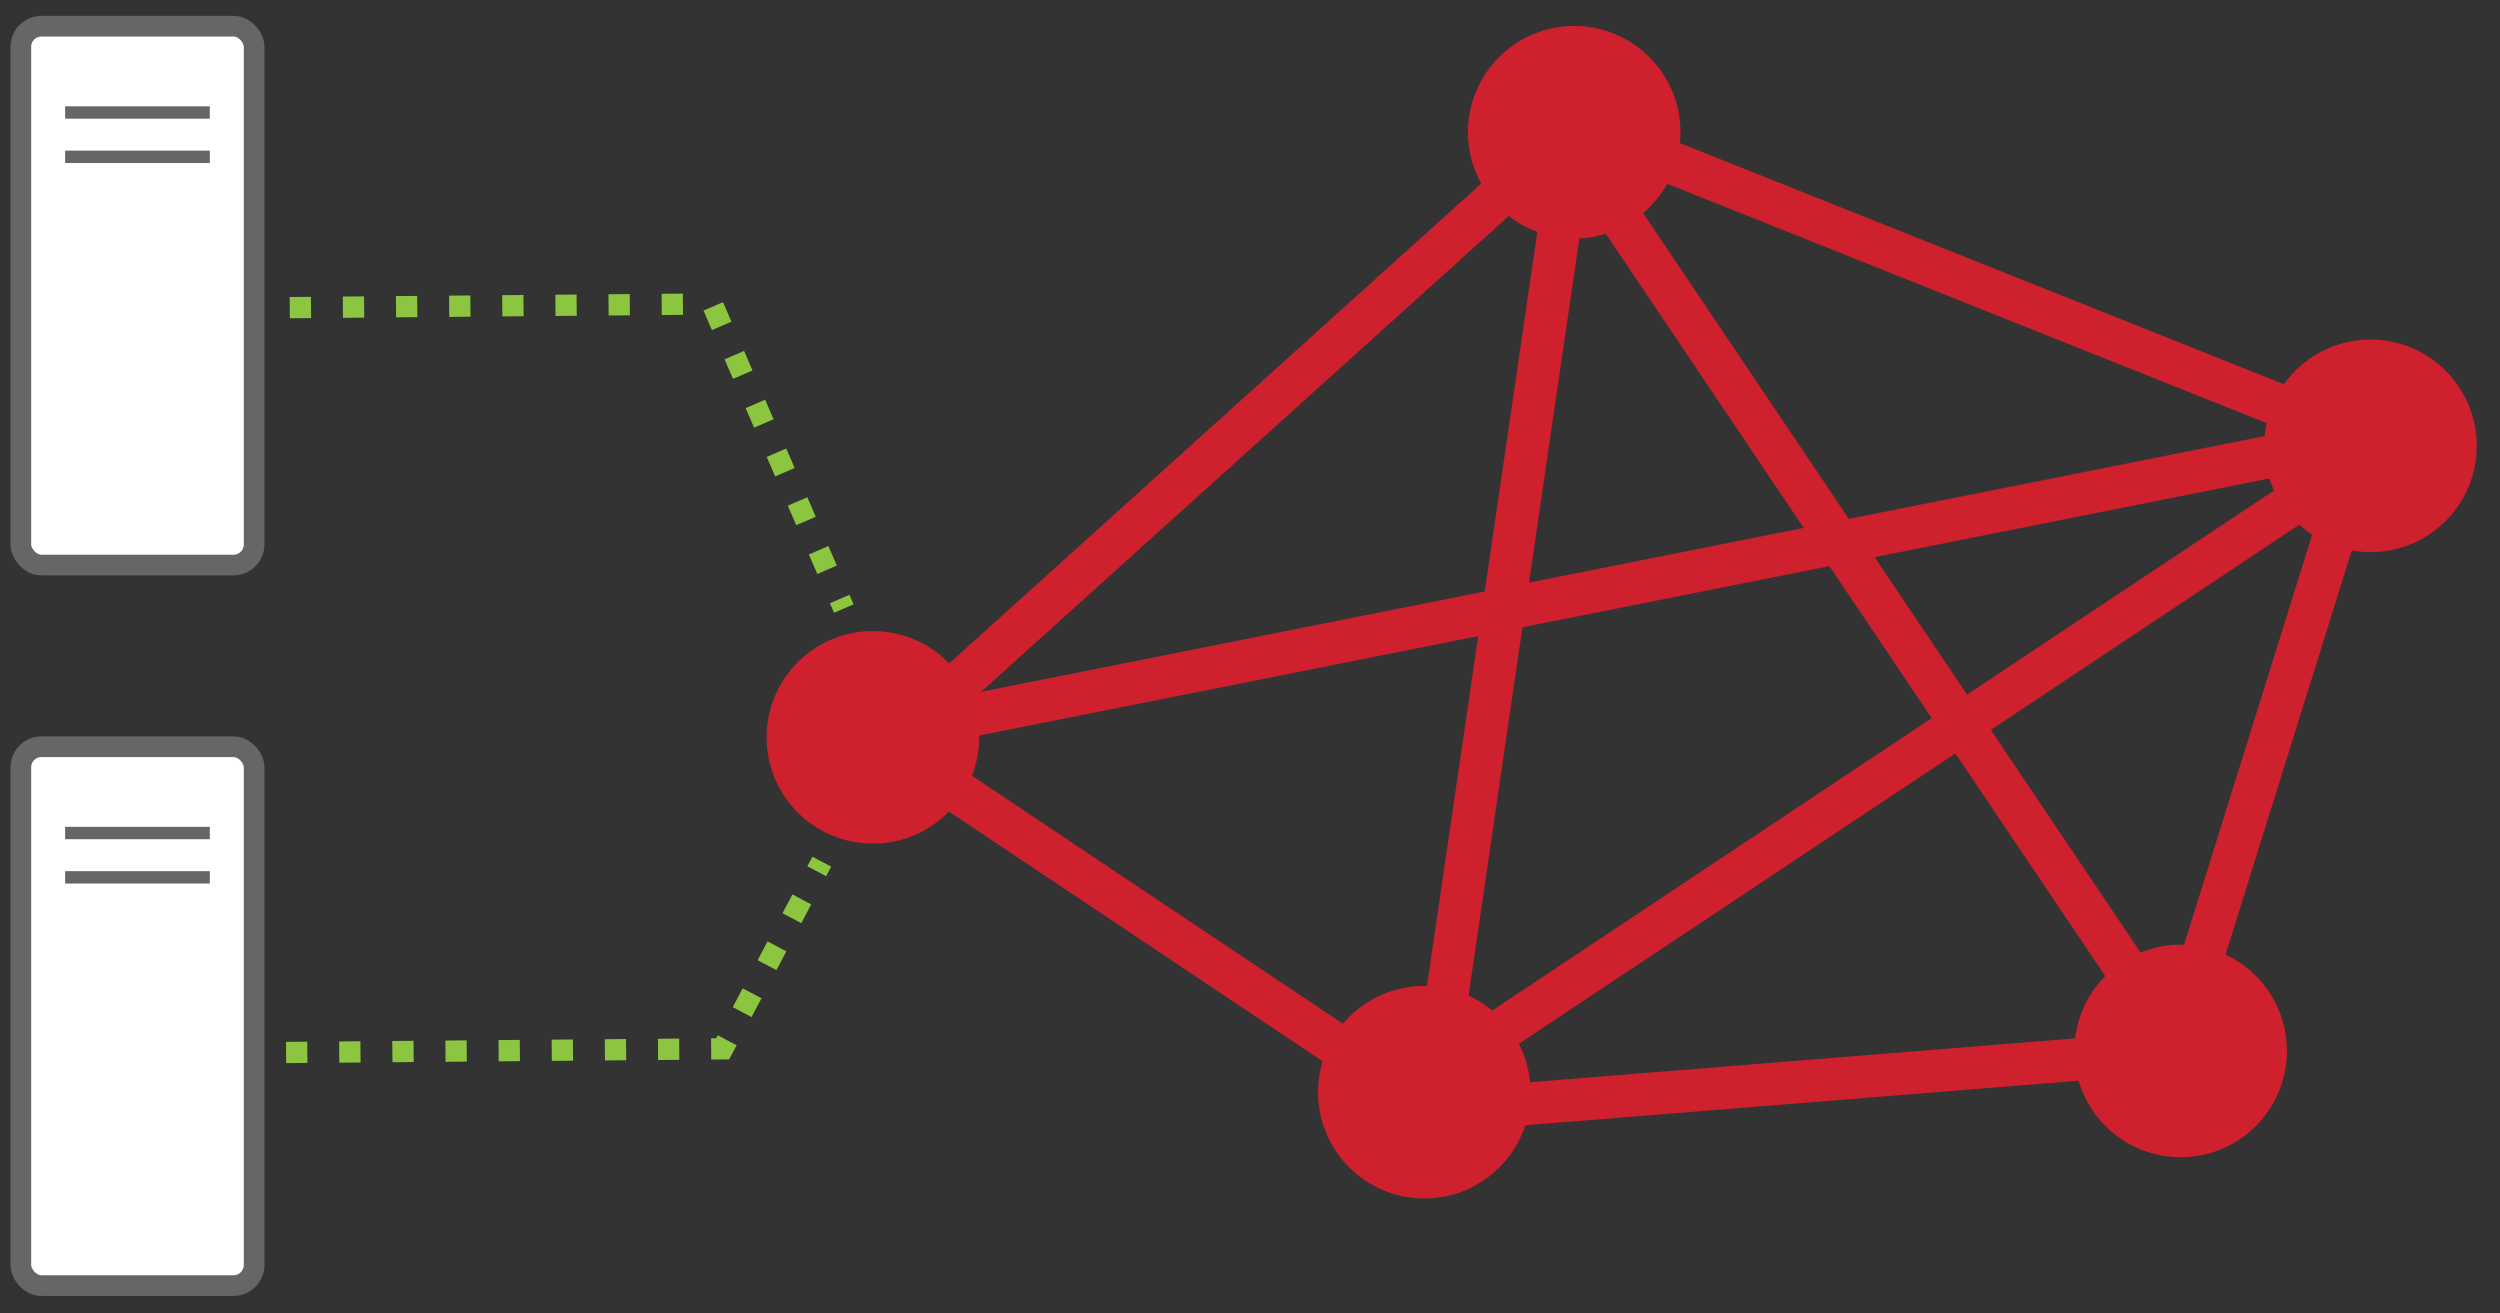 <?xml version="1.0" encoding="utf-8"?>
<svg viewBox="0 0 235.254 123.579" xmlns="http://www.w3.org/2000/svg">
  <rect x="0" y="0" width="235.254" height="123.579" fill="#333333" stroke="none"/>
  <g transform="matrix(0.389, 0, 0, 0.389, -33.019, -39.356)" style="alignment-baseline: initial;">
    <g transform="matrix(1, 0, 0, 1, -131.301, 3.104)" style="alignment-baseline : initial;">
      <rect x="221.224" y="104.402" width="56.433" height="130.361" rx="5" ry="5" style="fill: rgb(255, 255, 255); stroke: rgb(102, 102, 102); stroke-width: 5px;"/>
      <line style="stroke: rgb(102, 102, 102); stroke-width: 3px;" x1="231.94" y1="125.282" x2="266.94" y2="125.282"/>
      <line style="stroke: rgb(102, 102, 102); stroke-width: 3px;" x1="231.94" y1="136.005" x2="266.94" y2="136.005"/>
    </g>
  </g>
  <g transform="matrix(0.389, 0, 0, 0.389, -33.019, 28.446)" style="alignment-baseline: initial;">
    <g transform="matrix(1, 0, 0, 1, -131.301, 3.104)" style="alignment-baseline : initial;">
      <rect x="221.224" y="104.402" width="56.433" height="130.361" rx="5" ry="5" style="fill: rgb(255, 255, 255); stroke: rgb(102, 102, 102); stroke-width: 5px;"/>
      <line style="stroke: rgb(102, 102, 102); stroke-width: 3px;" x1="231.94" y1="125.282" x2="266.94" y2="125.282"/>
      <line style="stroke: rgb(102, 102, 102); stroke-width: 3px;" x1="231.94" y1="136.005" x2="266.94" y2="136.005"/>
    </g>
  </g>
  <g style="fill: rgb(207, 32, 46); alignment-baseline: initial;" transform="matrix(1, 0, 0, 1, -77.975, -128.628)">
    <circle cx="160.112" cy="198.013" r="10" style="alignment-baseline : initial;"/>
    <circle cx="212.002" cy="231.406" r="10" style="alignment-baseline : initial;"/>
    <circle cx="283.178" cy="227.524" r="10" style=""/>
    <circle cx="226.112" cy="141.072" r="10" style=""/>
    <circle cx="301.043" cy="170.583" r="10" style="alignment-baseline : initial;"/>
    <line style="stroke: rgb(207, 32, 46); fill-rule: evenodd; stroke-width: 4px; alignment-baseline: initial;" x1="211.356" y1="232.052" x2="159.07" y2="197.111"/>
    <line style="stroke: rgb(207, 32, 46); fill-rule: evenodd; fill: rgb(102, 102, 102); stroke-width: 4px;" x1="212.911" y1="230.759" x2="225.978" y2="141.465"/>
    <line style="stroke: rgb(207, 32, 46); fill-rule: evenodd; stroke-width: 4px;" x1="300.263" y1="170.583" x2="282.271" y2="228.171"/>
    <line style="stroke: rgb(207, 32, 46); fill-rule: evenodd; alignment-baseline: initial; stroke-width: 4px;" x1="300.91" y1="171.229" x2="212.389" y2="230.112"/>
    <line style="stroke: rgb(207, 32, 46); fill-rule: evenodd; stroke-width: 4px;" x1="282.792" y1="226.876" x2="225.33" y2="141.464"/>
    <line style="stroke: rgb(207, 32, 46); fill-rule: evenodd; alignment-baseline: initial; stroke-width: 4px;" x1="225.204" y1="141.524" x2="160.624" y2="199.759"/>
    <line style="stroke: rgb(207, 32, 46); fill-rule: evenodd; alignment-baseline: initial; stroke-width: 4px;" x1="225.851" y1="140.17" x2="300.388" y2="169.935"/>
    <line style="stroke: rgb(207, 32, 46); fill-rule: evenodd; fill: rgb(102, 102, 102); stroke-width: 4px;" x1="283.439" y1="227.524" x2="211.095" y2="233.347"/>
    <line style="stroke: rgb(207, 32, 46); fill-rule: evenodd; fill: rgb(102, 102, 102); stroke-width: 4px;" x1="299.94" y1="169.935" x2="160.3" y2="197.759"/>
  </g>
  <path style="fill : transparent; stroke : rgb(140, 198, 64); stroke-dasharray : 2, 3; stroke-width : 2; alignment-baseline : initial;" d="M 27.267 28.95 L 67.021 28.605 L 79.404 57.263"/>
  <path style="fill: transparent; stroke: rgb(140, 198, 64); stroke-dasharray: 2, 3; stroke-width: 2;" d="M 26.921 99.042 L 68.009 98.697 L 77.332 81.087"/>
  <path style="fill: rgb(216, 216, 216); stroke: rgb(0, 0, 0);"/>
</svg>